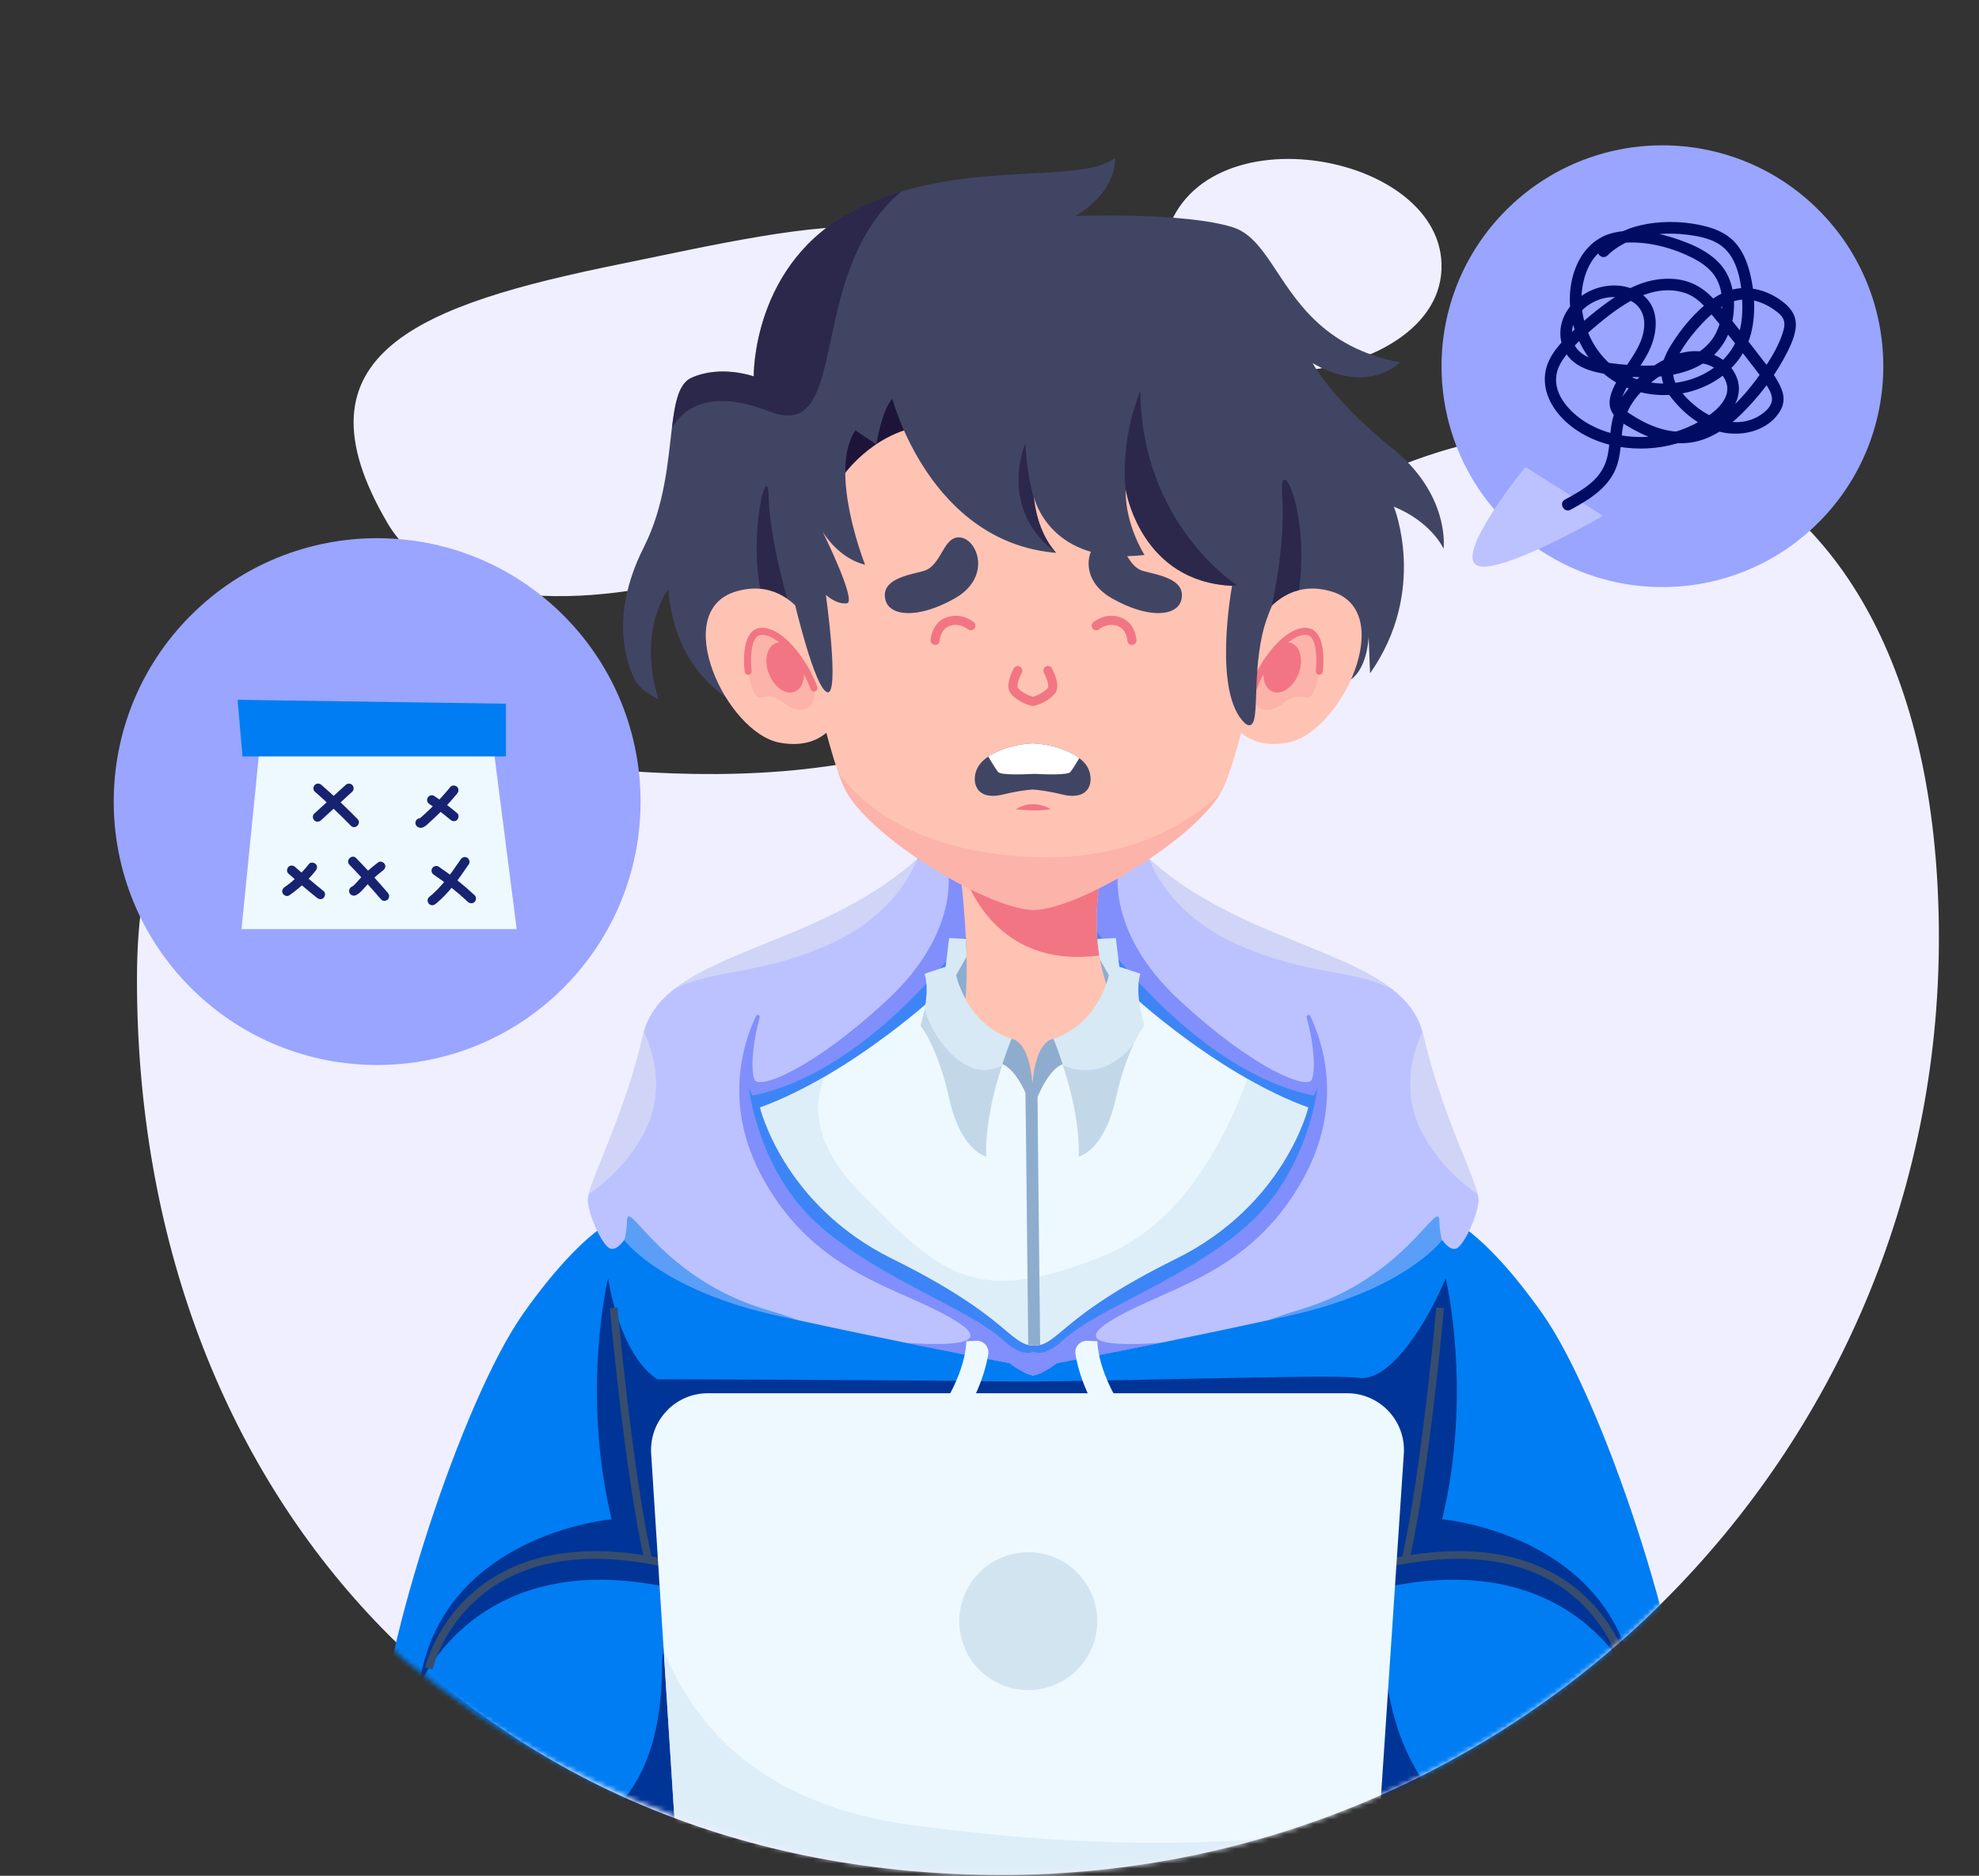 <svg width="403" height="382" viewBox="0 0 403 382" fill="none" xmlns="http://www.w3.org/2000/svg">
<rect x="0" y="0" width="403" height="382" fill="#333333" stroke="none"/>
<path d="M394.833 191C394.833 296.395 309.394 381.833 204 381.833C98.606 381.833 27.892 304.829 27.892 199.435C27.892 94.041 140.891 207.784 237.384 124.728C317.262 55.972 394.833 85.605 394.833 191Z" fill="#F0EFFF"/>
<path d="M126.252 53.783C85.891 62.001 58.538 71.858 78.919 106.541C99.299 141.225 197.207 109.151 200.756 72.302C204.304 35.454 165.016 45.89 126.252 53.783Z" fill="#F0EFFF"/>
<path d="M237.195 49.039C243.491 21.408 296.15 31.203 293.453 56.004C290.754 80.804 228.835 85.731 237.195 49.039Z" fill="#F0EFFF"/>
<mask id="mask0_142_691" style="mask-type:luminance" maskUnits="userSpaceOnUse" x="13" y="0" width="382" height="382">
<path d="M204 381.833C309.394 381.833 394.833 296.394 394.833 191C394.833 85.606 309.394 0.167 204 0.167C98.606 0.167 13.167 85.606 13.167 191C13.167 296.394 98.606 381.833 204 381.833Z" fill="white"/>
</mask>
<g mask="url(#mask0_142_691)">
<path d="M200.984 247.934C200.984 247.934 193.853 249.931 181.446 267.472C169.038 285.014 152.638 335.499 151.924 356.892C151.211 378.284 171.462 386.413 230.363 376.43C289.263 366.446 284.556 307.832 284.556 307.832L289.262 262.766L200.984 247.934Z" fill="#007DF3"/>
<path d="M334.216 375.341C323.159 381.853 301.523 382.597 265.142 376.431C221.444 369.024 212.756 334.85 211.183 317.703C210.635 311.738 210.949 307.833 210.949 307.833L210.317 301.775L209.684 307.833C209.684 307.833 209.987 311.6 209.479 317.387C207.983 334.427 199.458 368.979 155.491 376.431C114.773 383.332 92.525 381.577 82.905 372.768C78.609 368.835 76.832 363.495 77.052 356.892C77.765 335.499 94.166 285.013 106.574 267.472C118.981 249.93 126.112 247.934 126.112 247.934L210.318 262.081L294.522 247.934C294.522 247.934 301.652 249.931 314.06 267.472C326.467 285.014 342.868 335.499 343.581 356.892C343.852 365.071 341.061 371.311 334.216 375.341Z" fill="#007DF3"/>
<path opacity="0.63" d="M137.806 323.663C97.018 313.965 85.324 343.487 85.324 343.487C89.602 312.397 124.543 309.401 124.543 309.401C118.268 283.16 123.83 260.342 123.83 260.342C123.83 260.342 125.969 275.602 133.813 280.878C133.813 280.878 184.584 281.021 202.839 281.306C221.094 281.591 270.295 279.738 276.713 280.593C283.132 281.449 290.547 269.469 294.397 260.342C294.397 260.342 299.959 283.16 293.685 309.401C293.685 309.401 328.626 312.396 332.904 343.487C332.904 343.487 321.209 313.965 280.422 323.663" fill="#000C61"/>
<path d="M131.336 318.276C127.236 300.32 124.219 266.739 124.188 266.402L125.751 266.263C125.781 266.599 128.788 300.074 132.865 317.926L131.336 318.276Z" fill="#374D6D"/>
<path d="M88.084 339.954L86.555 339.604C86.582 339.485 87.246 336.638 89.331 332.917C91.251 329.492 94.794 324.652 100.775 321.053C110.662 315.101 123.862 314.284 140.006 318.627L139.599 320.141C123.896 315.918 111.115 316.671 101.609 322.381C95.933 325.79 92.562 330.377 90.732 333.625C88.74 337.162 88.091 339.926 88.084 339.954Z" fill="#374D6D"/>
<path d="M286.899 318.276C290.999 300.32 294.017 266.739 294.047 266.402L292.484 266.263C292.454 266.599 289.447 300.074 285.37 317.926L286.899 318.276Z" fill="#374D6D"/>
<path d="M330.15 339.954L331.68 339.604C331.653 339.485 330.988 336.638 328.904 332.917C326.984 329.492 323.441 324.652 317.46 321.053C307.573 315.101 294.373 314.284 278.229 318.627L278.636 320.141C294.339 315.918 307.12 316.671 316.626 322.381C322.301 325.79 325.674 330.377 327.503 333.625C329.494 337.162 330.144 339.926 330.15 339.954Z" fill="#374D6D"/>
<path opacity="0.63" d="M209.478 317.387C207.982 334.427 199.457 368.979 155.49 376.431C114.772 383.332 92.524 381.577 82.904 372.768C98.973 377.63 134.589 383.441 134.81 339.493C134.954 310.864 172.4 310.607 209.478 317.387Z" fill="#000C61"/>
<path opacity="0.63" d="M334.216 375.341C323.159 381.853 301.523 382.597 265.142 376.431C221.444 369.024 212.756 334.85 211.183 317.703C247.028 324.462 281.99 337.496 281.99 337.496C281.99 337.496 282.268 387.081 334.216 375.341Z" fill="#000C61"/>
<path d="M223.374 262.196L212.221 279.468C211.496 279.805 210.88 280.008 210.393 280.129C209.905 280.008 209.288 279.805 208.563 279.468C207.7 279.066 206.684 278.472 205.547 277.598C205.547 277.598 197.781 276.147 186.697 273.916C185.954 273.767 185.197 273.614 184.426 273.457C177.851 272.125 170.289 270.552 162.573 268.864C161.118 268.546 159.659 268.224 158.199 267.899C135.562 262.854 127.791 253.375 127.152 252.554C127.124 252.517 127.11 252.497 127.11 252.497C127.11 252.497 126.943 252.754 126.671 253.076C126.105 253.744 125.077 254.689 124.115 254.208C122.689 253.496 119.979 247.933 119.694 244.653C119.662 244.284 119.729 243.789 119.88 243.175C121.064 238.338 127.417 226.153 130.961 210.71C131.006 210.509 131.056 210.311 131.112 210.115C132.071 206.601 134.224 203.838 137.22 201.479C148.21 192.826 170.528 189.62 186.814 174.875C187.312 174.423 187.805 173.961 188.292 173.487C198.26 163.79 205.521 166.894 210.394 172.818C212.471 175.342 214.113 178.379 215.347 181.153C217.309 185.563 218.24 189.317 218.24 189.317L223.374 262.196Z" fill="#BCC2FF"/>
<path d="M301.092 244.655C300.807 247.935 298.097 253.497 296.671 254.21C295.709 254.691 294.681 253.745 294.115 253.078C293.843 252.756 293.676 252.499 293.676 252.499C293.676 252.499 293.662 252.519 293.634 252.556C292.995 253.377 285.223 262.856 262.586 267.901C261.126 268.226 259.667 268.549 258.213 268.866C250.495 270.553 242.933 272.126 236.358 273.459C235.587 273.616 234.83 273.768 234.088 273.918C223.004 276.149 215.238 277.6 215.238 277.6C214.101 278.474 213.084 279.067 212.222 279.47C211.497 279.807 210.881 280.01 210.394 280.131C209.906 280.01 209.289 279.807 208.564 279.47L197.411 262.196L202.546 189.32C202.546 189.32 203.478 185.566 205.439 181.155C206.673 178.382 208.316 175.345 210.394 172.821C215.266 166.897 222.527 163.792 232.495 173.49C232.981 173.963 233.475 174.426 233.973 174.877C250.259 189.622 272.576 192.829 283.567 201.481C286.563 203.84 288.716 206.604 289.675 210.118C289.73 210.314 289.781 210.512 289.826 210.713C293.37 226.155 299.723 238.341 300.907 243.178C301.057 243.79 301.124 244.285 301.092 244.655Z" fill="#BCC2FF"/>
<path opacity="0.33" d="M131.111 210.118C132.921 213.847 136.034 222.769 130.389 232.105C127.198 237.384 123.293 240.893 119.879 243.178C121.063 238.34 127.416 226.155 130.96 210.713C131.005 210.511 131.055 210.314 131.111 210.118Z" fill="#F9F8E5"/>
<path opacity="0.33" d="M186.813 174.877C184.834 179.797 179.916 187.606 167.897 192.742C153.979 198.692 145.444 197.28 137.219 201.48C148.209 192.829 170.527 189.622 186.813 174.877Z" fill="#F9F8E5"/>
<path opacity="0.57" d="M265.438 239.948C254.314 260.199 236.63 262.196 225.648 269.327C218.377 274.048 228.612 274.018 236.358 273.458C235.586 273.615 234.829 273.767 234.087 273.918C223.003 276.149 215.237 277.599 215.237 277.599C214.1 278.473 213.083 279.066 212.221 279.469C211.496 279.807 210.88 280.009 210.393 280.131C209.905 280.009 209.288 279.807 208.563 279.469C207.7 279.067 206.684 278.473 205.547 277.599C205.547 277.599 197.781 276.149 186.697 273.918C185.954 273.768 185.197 273.615 184.426 273.458C192.173 274.017 202.407 274.048 195.136 269.327C184.155 262.196 166.47 260.199 155.346 239.948C147.301 225.303 151.19 212.746 153.959 206.916C154.072 206.68 154.313 206.644 154.494 206.73C154.651 206.807 154.76 206.978 154.701 207.195C153.096 213.003 152.928 218.074 153.635 219.839C154.49 221.978 165.329 217.842 180.589 203.724C195.849 189.605 192.997 176.77 192.997 176.77C198.146 175.963 202.221 177.7 205.438 181.156C207.389 183.252 209.023 185.982 210.391 189.161C211.759 185.982 213.393 183.252 215.346 181.156C218.561 177.7 222.638 175.964 227.787 176.77C227.787 176.77 224.935 189.605 240.195 203.724C255.455 217.842 266.293 221.978 267.149 219.839C267.855 218.073 267.686 213.003 266.082 207.195C266.022 206.978 266.132 206.807 266.289 206.73C266.469 206.643 266.711 206.68 266.823 206.916C269.593 212.746 273.483 225.303 265.438 239.948Z" fill="#5368F8"/>
<path opacity="0.52" d="M162.573 268.866C161.118 268.548 159.659 268.226 158.199 267.901C135.562 262.856 127.791 253.377 127.152 252.556C127.419 251.568 127.633 250.284 127.68 248.648C127.823 243.656 134.526 260.343 156.203 266.76C158.542 267.453 160.658 268.157 162.573 268.866Z" fill="#007DF3"/>
<path opacity="0.33" d="M289.674 210.118C287.864 213.847 284.751 222.769 290.396 232.105C293.587 237.384 297.492 240.893 300.906 243.178C299.722 238.34 293.369 226.155 289.825 210.713C289.78 210.511 289.73 210.314 289.674 210.118Z" fill="#F9F8E5"/>
<path opacity="0.33" d="M233.972 174.877C235.951 179.797 240.869 187.606 252.888 192.742C266.806 198.692 275.341 197.28 283.566 201.48C272.575 192.829 250.258 189.622 233.972 174.877Z" fill="#F9F8E5"/>
<path opacity="0.52" d="M267.577 223.119C242.904 218.128 223.081 189.32 223.081 189.32L210.393 257.983L197.704 189.32C197.704 189.32 177.881 218.128 153.209 223.119L152.496 221.551C152.496 221.551 154.35 238.522 166.757 249.503C179.165 260.484 197.277 266.475 204.265 272.893C207.094 275.49 209.058 275.821 210.394 275.295C211.73 275.821 213.694 275.491 216.522 272.893C223.51 266.475 241.623 260.485 254.03 249.503C266.438 238.522 268.292 221.551 268.292 221.551L267.577 223.119Z" fill="#007DF3"/>
<path opacity="0.52" d="M258.212 268.866C259.666 268.548 261.126 268.226 262.586 267.901C285.223 262.856 292.993 253.377 293.633 252.556C293.366 251.568 293.152 250.284 293.105 248.648C292.962 243.656 286.259 260.343 264.582 266.76C262.243 267.453 260.127 268.157 258.212 268.866Z" fill="#007DF3"/>
<path d="M194.566 193.028C194.566 193.028 217.527 188.465 224.229 193.028C230.932 197.592 228.223 207.147 228.223 207.147L194.423 206.006L192.569 199.588L194.566 193.028Z" fill="#8EADCE"/>
<path d="M205.975 211.568C205.975 211.568 205.125 213.595 204.115 216.702C203.719 217.925 203.297 219.314 202.891 220.813C198.978 215.837 195.558 210.127 196.276 206.006C196.412 205.226 196.52 204.379 196.604 203.482C198.211 206.398 201.065 209.857 205.975 211.568Z" fill="#FFC3B3"/>
<path d="M227.225 204.722L226.654 207.004L218.009 222.334C217.493 220.25 216.92 218.328 216.392 216.702C215.382 213.594 214.532 211.567 214.532 211.567C221.275 209.216 224.139 203.573 225.221 200.562C225.244 200.498 225.265 200.437 225.286 200.375C226.259 203.234 227.225 204.722 227.225 204.722Z" fill="#FFC3B3"/>
<path d="M266.402 225.544C266.402 225.544 261.697 245.367 239.448 256.349C216.004 267.921 215.637 273.849 210.734 274.029C210.715 274.031 210.698 274.034 210.681 274.034C210.649 274.034 210.619 274.034 210.59 274.032C210.558 274.034 210.528 274.034 210.497 274.034C210.48 274.034 210.463 274.031 210.446 274.029C205.541 273.849 205.175 267.921 181.731 256.349C159.483 245.368 154.777 225.544 154.777 225.544C159.304 223.902 163.792 221.661 167.966 219.237C177.623 213.628 185.594 207.032 188.447 204.571C189.18 203.941 189.575 203.582 189.575 203.582C191.544 202.116 193.472 201.194 195.34 200.708C196.461 203.753 199.341 209.255 205.976 211.569C205.976 211.569 209.49 211.569 210.254 220.591C211.018 211.569 214.532 211.569 214.532 211.569C221.275 209.218 224.139 203.575 225.221 200.563C227.28 200.996 229.415 201.954 231.604 203.582C231.604 203.582 231.729 203.695 231.966 203.906C233.853 205.572 242.896 213.364 254.006 219.692C257.954 221.942 262.161 224.005 266.402 225.544Z" fill="#EEF9FF"/>
<path d="M188.684 294.682C187.729 293.848 187.611 292.411 188.408 291.424C192.627 286.192 194.672 281.726 195.654 278.788C196.827 275.28 196.779 273.145 196.778 273.124L196.779 273.143L198.812 273.05C200.3 272.981 201.482 274.294 201.246 275.764C200.662 279.396 198.683 286.196 192.058 294.396C191.221 295.431 189.687 295.558 188.684 294.682Z" fill="#EEF9FF"/>
<path d="M231.563 294.682C232.518 293.848 232.636 292.411 231.84 291.424C227.62 286.192 225.576 281.726 224.594 278.788C223.421 275.28 223.469 273.145 223.47 273.124L223.469 273.143L221.436 273.05C219.949 272.981 218.766 274.294 219.003 275.764C219.587 279.396 221.567 286.196 228.191 294.396C229.026 295.431 230.56 295.558 231.563 294.682Z" fill="#EEF9FF"/>
<path opacity="0.67" d="M266.402 225.545C266.402 225.545 261.697 245.368 239.448 256.35C217.835 267.017 215.835 272.887 211.814 273.882C211.473 273.967 211.118 274.015 210.734 274.029C210.716 274.031 210.699 274.033 210.682 274.033C210.655 274.033 210.629 274.033 210.603 274.032H210.59C210.558 274.033 210.528 274.033 210.497 274.033C210.48 274.033 210.463 274.031 210.446 274.029C210.071 274.015 209.723 273.968 209.389 273.888C205.35 272.91 203.384 267.036 181.73 256.349C159.482 245.368 154.776 225.544 154.776 225.544C159.303 223.901 163.791 221.66 167.965 219.236C165.787 224.3 165.138 232.517 174.884 242.515C187.564 255.523 194.714 262.665 209.241 260.411C209.639 260.35 210.043 260.281 210.452 260.204C210.85 260.132 211.252 260.051 211.662 259.963C215.512 259.142 219.872 257.718 224.942 255.635C240.588 249.208 249.414 232.348 254.005 219.691C257.954 221.942 262.161 224.005 266.402 225.545Z" fill="#D7E9F4"/>
<path d="M227.225 204.722L226.654 207.004L220.511 217.897L218.01 222.334C217.513 220.331 216.966 218.479 216.456 216.896C216.434 216.83 216.414 216.766 216.392 216.702C214.171 217.602 212.407 220.752 211.268 223.402L211.34 230.124C210.982 229.775 210.57 229.367 210.115 228.909C209.735 228.526 209.323 228.105 208.889 227.653L208.833 222.494C207.699 220.073 206.088 217.5 204.115 216.702C204.076 216.82 204.038 216.94 204 217.061C203.638 218.193 203.257 219.458 202.892 220.812C202.142 219.858 201.409 218.876 200.72 217.885C197.819 213.705 195.696 209.335 196.278 206.005C196.414 205.224 196.522 204.378 196.606 203.48C196.85 200.877 196.891 197.856 196.823 194.843C196.817 194.585 196.812 194.33 196.803 194.075C196.801 194.025 196.801 193.975 196.799 193.926C196.793 193.702 196.786 193.477 196.777 193.256C196.775 193.174 196.772 193.093 196.769 193.013C196.758 192.71 196.746 192.406 196.734 192.105C196.721 191.804 196.707 191.504 196.692 191.207C196.464 186.456 196.046 182.185 195.836 180.21C195.757 179.469 195.708 179.052 195.708 179.052C195.708 179.052 195.99 178.861 196.498 178.532C197.572 177.836 199.657 176.515 202.234 175.033C202.799 174.708 203.387 174.375 203.993 174.04C213.071 169.016 226.225 163.351 225.14 173.418C225.081 173.97 224.978 174.57 224.831 175.219C224.822 175.261 224.812 175.302 224.802 175.343C224.751 175.561 224.701 175.779 224.653 175.995C224.639 176.063 224.623 176.132 224.608 176.199C224.566 176.388 224.525 176.577 224.486 176.764C224.48 176.793 224.474 176.821 224.469 176.85C224.426 177.055 224.384 177.259 224.345 177.461C224.342 177.477 224.339 177.491 224.336 177.507C224.292 177.73 224.249 177.953 224.209 178.174C224.175 178.355 224.143 178.536 224.112 178.715C224.09 178.832 224.07 178.949 224.052 179.066C224.013 179.289 223.978 179.512 223.944 179.732C223.915 179.913 223.888 180.093 223.862 180.273C223.829 180.494 223.798 180.714 223.769 180.932C223.769 180.936 223.768 180.939 223.768 180.943C223.768 180.946 223.768 180.948 223.767 180.951C223.748 181.098 223.728 181.244 223.712 181.389C223.703 181.455 223.695 181.52 223.687 181.584C223.645 181.935 223.606 182.283 223.572 182.626C223.525 183.087 223.485 183.542 223.453 183.989C223.444 184.098 223.436 184.207 223.43 184.316C223.425 184.37 223.422 184.425 223.418 184.479C223.404 184.686 223.392 184.892 223.383 185.096C223.38 185.141 223.378 185.187 223.376 185.232C223.368 185.368 223.363 185.505 223.357 185.639C223.352 185.727 223.35 185.817 223.347 185.905C223.342 186.022 223.339 186.139 223.336 186.255C223.331 186.37 223.328 186.486 223.327 186.601C223.325 186.707 223.323 186.812 223.32 186.917C223.313 187.475 223.314 188.02 223.326 188.553C223.326 188.672 223.33 188.788 223.334 188.906C223.339 189.095 223.345 189.284 223.352 189.469C223.358 189.621 223.365 189.769 223.373 189.917C223.396 190.361 223.424 190.798 223.458 191.223C223.48 191.492 223.504 191.758 223.53 192.019C223.53 192.029 223.532 192.038 223.533 192.048C223.534 192.068 223.537 192.086 223.538 192.107C223.54 192.13 223.543 192.151 223.546 192.174C223.557 192.288 223.569 192.4 223.581 192.511C223.582 192.52 223.582 192.528 223.584 192.537C223.592 192.616 223.6 192.694 223.61 192.773C223.618 192.837 223.624 192.9 223.634 192.962C223.647 193.072 223.661 193.182 223.675 193.292C223.697 193.459 223.718 193.624 223.742 193.788C223.781 194.059 223.821 194.325 223.864 194.585C223.887 194.726 223.909 194.864 223.933 194.999C223.957 195.136 223.982 195.271 224.007 195.406L224.008 195.409C224.369 197.362 224.829 199.019 225.29 200.373C226.259 203.233 227.225 204.722 227.225 204.722Z" fill="#FFC3B3"/>
<path d="M224.8 175.343C222.935 183.289 223.075 189.761 223.86 194.588C205.531 196.985 198.608 184.109 196.496 178.533C197.57 177.837 199.655 176.516 202.232 175.033L220.236 172.207C220.236 172.207 222.258 173.389 224.829 175.22C224.821 175.261 224.81 175.302 224.8 175.343Z" fill="#F27584"/>
<path d="M293.97 111.734C293.97 111.734 293.969 111.736 293.969 111.738C293.969 111.738 293.967 111.735 293.967 111.734C293.892 111.569 291.424 106.27 283.842 103.181C283.842 103.181 290.83 120.295 278.993 137.124L278.709 129.565C278.709 129.565 278.566 136.839 274.288 138.835C273.294 139.298 267.218 140.064 258.479 140.966C256.045 141.215 253.404 141.476 250.608 141.746C220.273 144.658 171.747 148.39 171.747 148.39C171.747 148.39 166.003 148.787 159.114 147.03C149.652 144.618 138.031 138.143 136.189 120.994C136.152 120.67 136.12 120.343 136.094 120.01C136.094 120.01 129.676 128.14 134.096 142.401C134.096 142.401 130.246 140.547 129.248 138.408C128.249 136.269 123.543 126.428 131.102 111.454C135.382 102.976 136.004 93.901 136.825 87.134C137.455 81.948 138.201 78.117 140.799 76.942C146.79 74.232 153.493 76.657 153.493 76.657C153.493 76.657 153.065 53.411 174.172 42.714C177.24 41.16 180.373 39.955 183.512 39.014C201.971 33.474 220.619 37.037 227.08 32.162C227.081 32.16 227.081 32.16 227.081 32.16C227.081 32.16 227.652 38.863 218.952 43.997C218.952 43.997 241.057 43.141 251.04 46.279C254.303 47.304 256.529 50.112 258.88 53.587C263.723 60.745 269.093 70.732 285.126 73.804C285.126 73.804 282.357 76.633 277.331 76.817C274.618 76.917 271.248 76.246 267.299 73.947C267.299 73.947 271.435 81.649 283.414 91.203C295.25 100.64 294.001 111.474 293.97 111.734Z" fill="#414564"/>
<path d="M259.982 116.729C259.982 116.729 253.564 150.671 249.143 160.369C248.966 160.756 248.758 161.15 248.522 161.553C242.79 171.238 219.812 185.053 210.637 185.326C210.598 185.328 210.557 185.324 210.517 185.322C210.476 185.324 210.436 185.327 210.396 185.326C200.84 185.042 176.311 170.066 171.889 160.369C171.493 159.498 171.081 158.435 170.659 157.218C166.369 144.858 161.051 116.729 161.051 116.729C161.051 116.729 157.629 95.052 163.19 78.793C168.752 62.535 175.598 72.518 184.867 71.092C191.732 70.036 203.677 74.922 210.516 77.762C217.355 74.922 229.3 70.036 236.164 71.092C245.434 72.518 252.28 62.535 257.842 78.793C263.405 95.052 259.982 116.729 259.982 116.729Z" fill="#FFC3B3"/>
<path d="M216.814 216.559C216.671 216.598 216.53 216.645 216.392 216.702C214.17 217.603 212.406 220.753 211.267 223.403C211.033 223.945 210.826 224.469 210.647 224.947C210.646 224.951 210.644 224.955 210.643 224.958C210.568 225.156 210.383 225.245 210.209 225.226C210.162 225.221 210.116 225.209 210.074 225.187C209.983 225.146 209.906 225.068 209.864 224.958C209.862 224.955 209.861 224.95 209.859 224.947C209.581 224.206 209.238 223.361 208.832 222.495C207.698 220.074 206.087 217.5 204.114 216.702C203.976 216.646 203.835 216.598 203.692 216.559C199.452 215.428 205.855 211.638 205.972 211.57C205.973 211.568 205.973 211.568 205.973 211.568C205.973 211.568 209.487 211.568 210.251 220.59C211.016 211.568 214.529 211.568 214.529 211.568C214.529 211.568 214.529 211.568 214.53 211.57C214.651 211.637 221.054 215.428 216.814 216.559Z" fill="#8EADCE"/>
<path opacity="0.2" d="M248.522 161.553C242.79 171.238 219.812 185.053 210.637 185.327C210.598 185.328 210.557 185.324 210.517 185.322C210.476 185.324 210.436 185.328 210.396 185.327C200.84 185.042 176.311 170.067 171.889 160.369C171.493 159.499 171.081 158.435 170.659 157.218C175.449 163.852 186.272 173.3 209.397 174.488C229.033 175.496 241.362 168.313 248.522 161.553Z" fill="#F27584"/>
<path opacity="0.58" d="M160.654 123.141C160.654 123.141 156.712 109.934 156.528 101.137C156.344 92.341 151.354 112.593 156.202 124.715C161.051 136.838 160.654 123.141 160.654 123.141Z" fill="#1E143A"/>
<path d="M168.325 134.413C168.325 134.413 163.619 116.443 149.927 120.436C136.236 124.429 147.93 149.244 158.769 151.241C169.608 153.238 171.747 143.683 171.747 143.683L168.325 134.413Z" fill="#FFC3B3"/>
<path opacity="0.2" d="M152.637 130.278C152.637 130.278 151.639 136.267 153.208 140.261C154.776 144.254 155.347 139.833 159.768 143.256C164.189 146.678 167.183 142.971 165.33 138.55C163.476 134.128 155.347 123.86 152.637 130.278Z" fill="#F27584"/>
<path d="M165.758 140.831C165.468 140.831 165.194 140.652 165.088 140.362C162.884 134.338 158.211 129.16 155.089 129.278C154.636 129.296 154.284 129.47 153.98 129.828C152.719 131.312 152.888 135.225 153.059 136.607C153.107 136.997 152.831 137.354 152.44 137.402C152.049 137.451 151.693 137.174 151.645 136.783C151.574 136.211 151.002 131.133 152.893 128.906C153.458 128.241 154.179 127.886 155.035 127.853C156.985 127.779 159.293 129.116 161.53 131.62C163.552 133.882 165.337 136.891 166.428 139.871C166.564 140.241 166.373 140.651 166.003 140.786C165.922 140.817 165.839 140.831 165.758 140.831Z" fill="#F27584"/>
<path d="M163.213 134.638C164.28 137.362 163.661 140.15 161.83 140.867C159.999 141.583 157.651 139.956 156.585 137.234C155.518 134.51 156.137 131.721 157.968 131.005C159.798 130.288 162.147 131.914 163.213 134.638Z" fill="#F27584"/>
<path d="M252.68 134.413C252.68 134.413 257.386 116.443 271.078 120.436C284.768 124.429 273.075 149.244 262.236 151.241C251.397 153.238 249.258 143.683 249.258 143.683L252.68 134.413Z" fill="#FFC3B3"/>
<path opacity="0.2" d="M268.367 130.278C268.367 130.278 269.366 136.267 267.796 140.261C266.228 144.254 265.657 139.833 261.236 143.256C256.815 146.678 253.821 142.971 255.675 138.55C257.529 134.128 265.657 123.86 268.367 130.278Z" fill="#F27584"/>
<path d="M255.247 140.831C255.537 140.831 255.811 140.652 255.917 140.362C258.121 134.338 262.794 129.16 265.916 129.278C266.369 129.296 266.721 129.47 267.025 129.828C268.286 131.312 268.117 135.225 267.946 136.607C267.897 136.997 268.174 137.354 268.566 137.402C268.956 137.451 269.313 137.174 269.361 136.783C269.432 136.211 270.005 131.133 268.113 128.906C267.548 128.241 266.827 127.886 265.971 127.853C264.021 127.779 261.713 129.116 259.476 131.62C257.454 133.882 255.669 136.891 254.578 139.871C254.442 140.241 254.633 140.651 255.003 140.786C255.083 140.817 255.165 140.831 255.247 140.831Z" fill="#F27584"/>
<path d="M257.792 134.638C256.725 137.362 257.344 140.15 259.175 140.867C261.006 141.583 263.354 139.956 264.42 137.234C265.486 134.51 264.868 131.721 263.037 131.005C261.206 130.288 258.858 131.914 257.792 134.638Z" fill="#F27584"/>
<path d="M171.462 97.191C171.462 97.191 177.31 88.349 187.72 86.779C198.131 85.21 181.302 76.226 181.302 76.226L167.468 84.641L171.462 97.191Z" fill="#1E143A"/>
<path d="M267.728 88.918C267.728 88.918 266.774 97.067 265.246 107.298C265.244 107.302 265.244 107.306 265.243 107.311C264.106 114.925 258.65 121.864 257.031 129.279C254.968 138.73 256.639 147.813 254.37 147.693C254.076 147.678 253.785 147.54 253.496 147.268C246.939 141.121 250.762 120.037 250.896 119.314C250.897 119.301 250.898 119.296 250.898 119.296C241.721 118.879 236.34 114.192 233.236 109.497C230.492 105.348 229.525 101.194 229.285 99.973L229.271 99.894C229.247 99.772 229.232 99.689 229.227 99.647L229.221 99.615C229.22 99.707 229.218 99.801 229.218 99.894C229.181 106.934 232.952 112.833 233.069 113.016C233.07 113.018 233.07 113.019 233.071 113.021C213.956 115.27 210.632 101.589 210.54 101.192C210.556 101.388 210.577 101.58 210.6 101.771C211.434 108.956 214.986 112.479 215.1 112.59C215.102 112.592 215.103 112.593 215.103 112.593C189.289 110.454 181.731 81.217 181.731 81.217C179.592 83.356 178.45 90.487 178.45 90.487L174.172 87.634C168.611 96.048 176.169 115.017 176.169 115.017C170.837 113.682 167.869 108.858 167.504 108.239C168.025 109.306 174.513 122.585 172.461 122.861C170.322 123.146 168.183 121.15 168.183 121.15C168.183 121.15 171.036 141.686 168.468 140.974C165.901 140.261 161.765 122.576 161.765 122.576L157.058 105.89L157.486 86.209C157.486 86.209 168.753 63.961 173.316 62.535C177.88 61.108 203.407 61.251 214.103 60.11C224.799 58.969 250.897 63.96 250.897 63.96L267.728 88.918Z" fill="#414564"/>
<path opacity="0.58" d="M215.1 112.59C202.982 103.607 208.827 90.202 208.827 90.202C208.961 95.85 210.433 101.18 210.6 101.771C211.434 108.957 214.986 112.479 215.1 112.59Z" fill="#1E143A"/>
<path opacity="0.58" d="M264.519 120.186C262.343 120.727 260.515 121.89 258.996 123.331C259.53 120.885 261.769 109.906 261.085 101C260.355 91.481 266.795 103.782 264.519 120.186Z" fill="#1E143A"/>
<path opacity="0.58" d="M183.512 39.011C163.678 55.781 173.573 90.436 156.63 83.785C144.412 78.989 139.087 83.323 136.826 87.132C137.456 81.947 138.202 78.115 140.8 76.94C146.791 74.23 153.494 76.655 153.494 76.655C153.494 76.655 153.066 53.409 174.173 42.713C177.239 41.157 180.373 39.952 183.512 39.011Z" fill="#1E143A"/>
<path opacity="0.58" d="M250.895 119.314C250.897 119.301 250.898 119.296 250.898 119.296C241.721 118.879 236.34 114.192 233.236 109.497C230.492 105.348 229.525 101.194 229.285 99.973L229.271 99.894C229.247 99.773 229.232 99.689 229.227 99.647L229.221 99.615C229.22 99.708 229.218 99.801 229.218 99.894C228.127 88.659 232.216 79.649 232.216 79.649C232.501 106.889 251.897 119.153 251.897 119.153C251.561 119.218 251.227 119.272 250.895 119.314Z" fill="#1E143A"/>
<path d="M211.814 273.882C211.473 273.966 211.118 274.015 210.734 274.029C210.716 274.03 210.699 274.033 210.682 274.033C210.655 274.033 210.629 274.033 210.603 274.031H210.59C210.558 274.033 210.528 274.033 210.497 274.033C210.48 274.033 210.463 274.03 210.446 274.029C210.071 274.015 209.723 273.967 209.389 273.888L209.242 260.412L208.889 227.654L208.833 222.495L208.827 221.992L211.252 221.966L211.268 223.403L211.34 230.125L211.662 259.965L211.814 273.882Z" fill="#8EADCE"/>
<path d="M205.975 211.568C205.975 211.568 205.975 211.568 205.974 211.57C205.948 211.633 205.11 213.643 204.115 216.702C204.076 216.821 204.038 216.941 204 217.062C203.638 218.194 203.257 219.459 202.892 220.812C201.694 225.253 200.645 230.657 200.841 235.528C200.841 235.528 195.706 234.529 193.283 223.691C190.858 212.852 187.435 208.859 187.435 208.859C187.435 208.859 187.91 207.464 188.278 205.543C188.337 205.232 188.395 204.907 188.446 204.572C188.751 202.585 188.871 200.241 188.29 198.305L192.568 196.878L193.281 191.031L196.689 191.206C196.703 191.504 196.718 191.804 196.731 192.105C196.744 192.407 196.755 192.71 196.766 193.013C196.769 193.093 196.772 193.175 196.775 193.256C196.783 193.478 196.79 193.702 196.796 193.926C196.797 193.976 196.799 194.025 196.801 194.075C196.808 194.33 196.814 194.587 196.82 194.842L194.707 198.589C194.707 198.589 194.868 199.433 195.337 200.706C195.628 201.498 196.039 202.455 196.604 203.48C198.211 206.398 201.065 209.857 205.975 211.568Z" fill="#D7E9F4"/>
<path d="M233.072 208.858C233.072 208.858 232.097 209.996 230.817 212.708C229.701 215.074 228.354 218.64 227.225 223.689C224.8 234.528 219.666 235.526 219.666 235.526C219.841 231.199 219.032 226.451 218.009 222.332C217.513 220.33 216.965 218.477 216.455 216.894C216.433 216.828 216.413 216.764 216.392 216.7C215.398 213.642 214.559 211.631 214.533 211.568C214.532 211.566 214.532 211.566 214.532 211.566C221.275 209.215 224.139 203.572 225.221 200.561C225.244 200.497 225.265 200.435 225.286 200.374C225.664 199.287 225.799 198.589 225.799 198.589L224.005 195.409L224.004 195.406C223.98 195.272 223.954 195.137 223.931 195C223.907 194.865 223.883 194.726 223.861 194.586C223.818 194.325 223.778 194.06 223.739 193.789C223.716 193.625 223.694 193.46 223.673 193.292C223.659 193.183 223.644 193.073 223.631 192.963C223.623 192.9 223.615 192.838 223.608 192.774C223.597 192.697 223.589 192.618 223.581 192.538C223.579 192.53 223.579 192.521 223.578 192.512C223.565 192.401 223.554 192.288 223.543 192.174C223.54 192.153 223.537 192.13 223.535 192.107C223.533 192.087 223.531 192.068 223.53 192.049C223.529 192.039 223.527 192.029 223.527 192.019C223.501 191.759 223.477 191.493 223.456 191.224L227.225 191.03L227.938 196.877L232.216 198.304C231.698 200.027 231.737 202.074 231.966 203.904C232.309 206.619 233.072 208.858 233.072 208.858Z" fill="#D7E9F4"/>
<path opacity="0.28" d="M202.892 220.812C201.694 225.253 200.645 230.657 200.841 235.528C200.841 235.528 195.706 234.529 193.283 223.691C190.858 212.852 187.435 208.859 187.435 208.859C187.435 208.859 187.91 207.464 188.278 205.543C189.115 208.197 191.371 213.652 196.419 216.702C197.917 217.608 199.367 217.932 200.719 217.886C201.898 217.847 203.001 217.525 203.999 217.062C203.638 218.194 203.257 219.459 202.892 220.812Z" fill="#8EADCE"/>
<path opacity="0.28" d="M230.817 212.708C229.701 215.074 228.354 218.64 227.225 223.689C224.8 234.528 219.666 235.526 219.666 235.526C219.841 231.199 219.032 226.451 218.009 222.333C217.513 220.33 216.965 218.478 216.455 216.895C217.488 217.434 218.816 217.832 220.511 217.896C221.09 217.92 221.711 217.904 222.376 217.842C225.89 217.512 228.756 215.146 230.817 212.708Z" fill="#8EADCE"/>
<path d="M285.872 296.066L280.866 371.159L280.855 371.34C280.451 377.416 275.403 382.136 269.314 382.136H148.942C142.839 382.136 137.788 377.396 137.4 371.308L135.153 336.074L132.6 296.034C132.398 292.882 133.477 289.958 135.375 287.753C137.49 285.298 140.623 283.731 144.142 283.731H274.333C281.023 283.731 286.317 289.39 285.872 296.066Z" fill="#EEF9FF"/>
<path opacity="0.28" d="M219.327 340.084C224.813 334.599 224.813 325.704 219.327 320.219C213.841 314.733 204.947 314.733 199.461 320.219C193.976 325.704 193.976 334.599 199.461 340.084C204.947 345.57 213.841 345.57 219.327 340.084Z" fill="#8EADCE"/>
<path opacity="0.67" d="M280.866 371.158L280.855 371.339C280.45 377.415 275.403 382.136 269.314 382.136H148.942C142.839 382.136 137.788 377.395 137.4 371.307L135.153 336.073C141.625 352.178 155.692 367.514 185.153 371.581C235.924 378.591 267.867 373.974 280.866 371.158Z" fill="#D7E9F4"/>
<path d="M232.868 116.301C229.041 115.303 228.875 109.027 225.31 109.455C221.744 109.883 218.892 117.585 226.45 121.863C234.009 126.141 239.764 125.481 240.569 122.148C241.568 118.012 236.149 117.157 232.868 116.301Z" fill="#414564"/>
<path d="M188.006 116.301C191.833 115.303 191.999 109.028 195.564 109.455C199.13 109.883 201.982 117.585 194.423 121.863C186.864 126.141 181.109 125.481 180.304 122.148C179.306 118.012 184.725 117.157 188.006 116.301Z" fill="#414564"/>
<path d="M190.431 131.347C190.416 131.347 190.401 131.347 190.386 131.346C189.875 131.322 189.48 130.888 189.505 130.376C189.512 130.228 189.713 126.735 192.847 125.69C195.877 124.68 198.209 126.637 198.308 126.721C198.696 127.054 198.741 127.64 198.408 128.027C198.075 128.416 197.489 128.461 197.101 128.128C197.039 128.076 195.451 126.776 193.434 127.447C191.491 128.094 191.358 130.439 191.357 130.463C191.333 130.961 190.923 131.347 190.431 131.347Z" fill="#F27584"/>
<path d="M230.505 131.347C230.015 131.347 229.605 130.963 229.579 130.468C229.574 130.367 229.419 128.088 227.502 127.448C225.457 126.766 223.851 128.115 223.835 128.129C223.446 128.462 222.862 128.417 222.528 128.028C222.195 127.64 222.24 127.055 222.629 126.722C222.726 126.638 225.058 124.68 228.089 125.691C231.223 126.736 231.424 130.229 231.432 130.377C231.456 130.888 231.061 131.323 230.55 131.347C230.534 131.347 230.519 131.347 230.505 131.347Z" fill="#F27584"/>
<path d="M210.397 143.754C210.375 143.754 210.352 143.753 210.329 143.752C210.204 143.758 210.093 143.746 209.986 143.711C208.768 143.48 206.273 142.214 205.574 140.817C204.847 139.364 206.052 136.854 206.439 136.12C206.677 135.667 207.238 135.493 207.691 135.731C208.143 135.97 208.318 136.53 208.079 136.983C207.461 138.162 207.049 139.623 207.232 139.987C207.587 140.696 209.55 141.77 210.329 141.891C211.108 141.77 213.071 140.696 213.426 139.987C213.609 139.62 213.198 138.159 212.578 136.983C212.34 136.53 212.514 135.97 212.967 135.731C213.42 135.493 213.981 135.667 214.219 136.12C214.606 136.854 215.811 139.364 215.084 140.817C214.383 142.217 211.879 143.487 210.664 143.713C210.579 143.74 210.489 143.754 210.397 143.754Z" fill="#F27584"/>
<path d="M216.328 161.795C213.653 161.144 211.665 160.879 210.296 160.784C208.926 160.879 206.938 161.143 204.264 161.795C198.416 163.222 197.703 158.801 199.13 156.234C199.576 155.429 200.313 154.706 201.243 154.076C203.129 152.799 205.808 151.913 208.474 151.547C209.085 151.462 209.696 151.406 210.296 151.379C210.897 151.407 211.507 151.463 212.118 151.547C214.999 151.943 217.896 152.946 219.789 154.394C220.512 154.946 221.088 155.562 221.462 156.235C222.888 158.801 222.175 163.222 216.328 161.795Z" fill="#414564"/>
<path d="M219.789 154.392C219.226 155.343 218.399 156.699 217.955 157.231C217.427 157.864 212.921 157.716 210.61 157.598C208.299 157.717 203.793 157.864 203.266 157.231C202.771 156.638 201.796 155.014 201.244 154.075C203.13 152.797 205.809 151.912 208.475 151.546C209.086 151.461 209.697 151.405 210.297 151.378C210.898 151.406 211.508 151.462 212.119 151.546C214.999 151.942 217.895 152.944 219.789 154.392Z" fill="white"/>
<path d="M206.831 164.79C206.831 164.79 211.109 165.361 213.962 164.79C213.962 164.79 210.682 162.508 206.831 164.79Z" fill="#F27584"/>
</g>
<path d="M370.339 106.385C387.905 88.819 387.905 60.338 370.339 42.771C352.772 25.205 324.291 25.205 306.725 42.771C289.159 60.338 289.159 88.818 306.725 106.385C324.291 123.951 352.772 123.951 370.339 106.385Z" fill="#99A5FF"/>
<path d="M310.62 95.093C310.62 95.093 296.61 112.294 300.561 115.009C304.513 117.724 326.425 105.05 326.425 105.05L310.62 95.093Z" fill="#BCC2FF"/>
<path d="M327.341 52.023C330.102 49.335 333.84 48.014 337.631 47.681C339.605 47.507 341.602 47.557 343.568 47.797C345.712 48.06 347.971 48.485 349.854 49.59C353.717 51.857 354.612 57.17 354.783 61.271C354.877 63.519 354.739 65.803 354.1 67.97C353.413 70.307 352.035 72.283 350.233 73.904C344.728 78.859 335.853 79.499 329.661 75.469C323.511 71.467 320.577 63.157 322.776 56.175C323.396 54.206 324.466 52.244 326.164 51.004C327.755 49.842 329.753 49.431 331.689 49.383C336.123 49.274 340.825 50.551 344.752 52.571C346.712 53.58 348.566 54.908 349.614 56.9C350.587 58.748 350.795 60.919 350.678 62.976C350.554 65.174 349.929 67.366 348.622 69.16C347.361 70.892 345.496 72.161 343.54 72.987C339.336 74.761 334.405 74.633 329.953 74.179C326.169 73.792 320.32 73.066 320.113 68.187C319.942 64.131 323.748 61.052 327.518 60.565C329.267 60.339 331.147 60.612 332.641 61.588C334.091 62.533 334.82 64.165 334.838 65.863C334.883 70.182 331.602 73.533 329.578 77.043C328.506 78.903 327.151 81.425 328.093 83.585C328.882 85.394 330.883 86.487 332.523 87.409C336.148 89.448 340.296 90.751 344.479 90.096C348.445 89.474 351.866 87.039 354.66 84.273C357.979 80.988 361.013 77.134 363.254 73.035C364.294 71.132 365.388 68.994 365.662 66.814C365.959 64.453 364.77 62.757 362.954 61.383C359.647 58.884 355.271 57.812 351.346 59.436C349.341 60.265 347.611 61.647 346.046 63.128C344.232 64.846 342.612 66.777 341.212 68.846C339.995 70.648 338.755 72.656 338.412 74.84C338.076 76.972 338.779 78.891 340.044 80.593C342.722 84.197 346.741 87.412 351.275 88.146C355.027 88.753 359.252 87.757 361.764 84.74C362.491 83.867 363.052 82.863 363.176 81.717C363.297 80.609 362.964 79.554 362.492 78.563C361.526 76.529 360.073 74.738 358.699 72.971C355.573 68.947 352.486 64.802 349.071 61.015C347.587 59.368 345.849 58.071 343.728 57.372C341.652 56.688 339.413 56.627 337.267 56.957C332.734 57.654 328.797 60.352 325.265 63.119C323.386 64.591 321.587 66.163 319.876 67.826C318.236 69.422 316.569 71.138 315.542 73.209C313.602 77.12 314.761 81.243 317.481 84.442C320.504 87.998 325.028 90.164 329.57 90.959C333.536 91.653 337.645 91.422 341.511 90.298C343.456 89.732 345.352 88.946 347.119 87.955C348.994 86.903 350.894 85.622 352.254 83.937C353.553 82.326 354.346 80.386 354.046 78.294C353.808 76.624 352.889 75.081 351.656 73.946C348.812 71.327 344.874 70.947 341.314 72.201C337.203 73.651 333.408 76.672 330.842 80.165C329.516 81.97 328.6 84.042 328.204 86.248C327.818 88.397 327.824 90.603 327.377 92.741C326.928 94.883 325.897 96.633 324.273 98.101C322.618 99.598 320.631 100.677 318.682 101.738C317.341 102.467 318.506 104.527 319.843 103.8C323.796 101.648 327.906 99.135 329.341 94.598C330.004 92.504 330.059 90.276 330.309 88.111C330.563 85.921 331.181 83.912 332.399 82.058C333.675 80.114 335.429 78.469 337.285 77.083C338.825 75.934 340.532 74.913 342.373 74.337C345.553 73.343 349.334 73.914 351.133 77.022C353.344 80.846 349.126 84.078 346.17 85.774C342.787 87.714 338.935 88.824 335.038 88.975C330.808 89.137 326.503 88.209 322.884 85.963C319.753 84.019 316.304 80.401 316.945 76.374C317.299 74.154 318.809 72.307 320.318 70.733C321.95 69.031 323.707 67.44 325.523 65.936C328.911 63.133 332.709 60.293 337.104 59.383C339.09 58.972 341.188 59.021 343.121 59.658C345.316 60.382 346.862 62.012 348.303 63.744C351.518 67.611 354.658 71.551 357.718 75.541C358.345 76.359 358.954 77.195 359.503 78.069C360.046 78.934 360.71 79.93 360.834 80.972C361.064 82.912 358.819 84.497 357.281 85.188C353.574 86.852 349.41 85.677 346.24 83.427C344.454 82.159 342.689 80.464 341.525 78.596C340.411 76.808 340.536 74.999 341.424 73.143C342.449 71 343.876 68.996 345.424 67.203C346.855 65.546 348.456 63.913 350.283 62.692C352.021 61.53 353.929 60.849 356.038 61.027C357.965 61.19 359.8 62.026 361.363 63.133C362.126 63.673 362.984 64.341 363.262 65.272C363.519 66.132 363.263 67.076 362.993 67.902C362.234 70.219 360.984 72.405 359.65 74.434C357.265 78.06 354.38 81.626 351.014 84.389C347.972 86.889 344.245 88.4 340.267 87.773C338.289 87.461 336.39 86.765 334.615 85.852C333.713 85.388 332.834 84.874 331.987 84.316C331.342 83.891 330.55 83.367 330.241 82.621C329.882 81.752 330.438 80.625 330.791 79.838C331.325 78.646 332.025 77.533 332.741 76.445C333.946 74.613 335.244 72.833 336.104 70.805C337.539 67.417 337.863 63.117 334.924 60.395C332.119 57.797 327.742 57.597 324.336 59.007C320.492 60.598 317.351 64.292 317.782 68.645C317.983 70.669 318.907 72.476 320.508 73.745C322.361 75.215 324.718 75.8 327.011 76.164C335.111 77.448 346.512 77.639 351.241 69.465C353.388 65.755 353.724 60.612 352.09 56.646C350.321 52.35 345.85 50.172 341.699 48.749C337.678 47.371 332.982 46.442 328.757 47.357C324.341 48.313 321.536 51.828 320.348 56.043C318.345 63.148 320.951 71.371 326.591 76.112C332.475 81.057 341.085 81.754 347.895 78.332C351.77 76.384 354.988 73.028 356.304 68.851C357.659 64.551 357.399 59.552 356.26 55.233C355.729 53.222 354.905 51.275 353.569 49.665C352.042 47.824 349.824 46.752 347.55 46.148C343.659 45.116 339.42 44.928 335.456 45.594C331.821 46.206 328.348 47.743 325.69 50.331C324.597 51.393 326.25 53.085 327.341 52.023Z" fill="#000C61"/>
<path d="M114.731 201.175C135.681 180.226 135.681 146.26 114.731 125.311C93.782 104.362 59.817 104.362 38.868 125.311C17.919 146.26 17.919 180.226 38.868 201.175C59.817 222.124 93.782 222.124 114.731 201.175Z" fill="#99A5FF"/>
<path d="M52.956 151.454L49.18 189.211H105.219L100.251 150.46L52.956 151.454Z" fill="#EEF9FF"/>
<path d="M48.386 142.512L49.379 154.038H103.034V143.306L48.386 142.512Z" fill="#007DF3"/>
<g opacity="0.9">
<path d="M70.374 159.861C68.246 161.806 66.118 163.752 63.991 165.697C63.607 166.048 63.634 166.702 63.991 167.058C64.373 167.441 64.967 167.41 65.352 167.058C67.48 165.113 69.608 163.168 71.735 161.222C72.118 160.871 72.091 160.217 71.735 159.861C71.353 159.478 70.759 159.509 70.374 159.861Z" fill="#000C61"/>
<path d="M64.101 161.211C66.642 163.432 69.095 165.751 71.455 168.164C72.322 169.051 73.683 167.69 72.816 166.803C70.456 164.39 68.004 162.07 65.463 159.849C65.072 159.507 64.486 159.464 64.101 159.849C63.751 160.199 63.708 160.867 64.101 161.211Z" fill="#000C61"/>
<path d="M91.728 160.249C90.732 161.462 89.684 162.631 88.585 163.751C88.042 164.303 87.488 164.844 86.921 165.372C86.645 165.629 86.367 165.882 86.085 166.133C85.93 166.272 85.773 166.41 85.615 166.547C85.552 166.602 85.489 166.658 85.426 166.712C85.21 166.894 85.486 166.646 85.623 166.661C85.784 166.704 85.946 166.748 86.108 166.792C86.085 166.779 86.062 166.765 86.039 166.752C85.59 166.491 84.985 166.648 84.722 167.098C84.459 167.548 84.617 168.152 85.067 168.414C86.073 169.001 86.953 167.94 87.634 167.326C88.288 166.738 88.925 166.133 89.548 165.513C90.793 164.272 91.974 162.968 93.089 161.609C93.419 161.208 93.482 160.641 93.089 160.248C92.749 159.908 92.059 159.845 91.728 160.249Z" fill="#000C61"/>
<path d="M87.445 163.75C88.213 164.256 88.968 164.785 89.706 165.336C89.885 165.47 90.062 165.606 90.239 165.741C90.166 165.684 90.176 165.692 90.243 165.744C90.287 165.778 90.331 165.812 90.375 165.847C90.463 165.915 90.55 165.985 90.637 166.055C91.009 166.35 91.375 166.651 91.737 166.958C92.121 167.282 92.726 167.362 93.098 166.958C93.427 166.599 93.509 165.943 93.098 165.596C91.609 164.336 90.045 163.161 88.417 162.087C87.995 161.81 87.334 161.99 87.1 162.433C86.845 162.914 86.995 163.453 87.445 163.75Z" fill="#000C61"/>
<path d="M62.915 175.949C62.191 176.871 61.401 177.742 60.548 178.548C60.133 178.941 59.703 179.318 59.261 179.68C59.145 179.776 59.026 179.869 58.909 179.962C58.775 180.069 58.936 179.943 58.854 180.005C58.794 180.051 58.735 180.096 58.674 180.142C58.434 180.322 58.189 180.497 57.942 180.669C57.529 180.955 57.3 181.525 57.597 181.985C57.861 182.396 58.471 182.638 58.914 182.331C60.938 180.926 62.754 179.247 64.277 177.309C64.587 176.914 64.691 176.328 64.277 175.948C63.931 175.631 63.248 175.526 62.915 175.949Z" fill="#000C61"/>
<path d="M58.732 177.907C60.626 179.602 62.563 181.246 64.544 182.838C64.936 183.153 65.528 183.249 65.905 182.838C66.226 182.489 66.324 181.814 65.905 181.477C63.925 179.884 61.987 178.239 60.093 176.546C59.718 176.21 59.096 176.148 58.732 176.546C58.395 176.913 58.331 177.549 58.732 177.907Z" fill="#000C61"/>
<path d="M77.024 175.608C75.966 176.401 74.957 177.253 74.022 178.188C73.587 178.622 73.172 179.073 72.768 179.535C72.571 179.76 72.374 179.986 72.158 180.193C72.115 180.233 72.072 180.274 72.027 180.313C72.031 180.31 71.834 180.469 71.919 180.406C72.009 180.339 71.817 180.472 71.8 180.483C71.725 180.53 71.647 180.573 71.568 180.614C71.121 180.846 70.951 181.509 71.223 181.931C71.517 182.387 72.061 182.525 72.54 182.276C73.102 181.984 73.564 181.535 73.98 181.065C74.393 180.598 74.806 180.132 75.243 179.688C75.677 179.246 76.127 178.821 76.593 178.412C76.838 178.196 77.087 177.986 77.339 177.781C77.453 177.688 77.567 177.597 77.683 177.506C77.716 177.479 77.858 177.37 77.759 177.447C77.837 177.387 77.915 177.329 77.992 177.27C78.394 176.97 78.641 176.425 78.338 175.953C78.084 175.556 77.455 175.285 77.024 175.608Z" fill="#000C61"/>
<path d="M71.162 176.107C73.382 178.397 75.531 180.753 77.607 183.174C77.946 183.569 78.621 183.522 78.969 183.174C79.36 182.783 79.308 182.209 78.969 181.813C76.894 179.392 74.745 177.035 72.524 174.746C71.659 173.856 70.298 175.218 71.162 176.107Z" fill="#000C61"/>
<path d="M93.815 175.013C91.921 177.788 89.99 180.577 87.358 182.713C86.954 183.041 87.017 183.734 87.358 184.074C87.757 184.473 88.315 184.403 88.719 184.074C91.471 181.842 93.496 178.886 95.478 175.985C95.771 175.555 95.559 174.918 95.133 174.668C94.656 174.39 94.109 174.584 93.815 175.013Z" fill="#000C61"/>
<path d="M88.347 178.145C90.809 179.798 93.127 181.648 95.29 183.676C95.67 184.032 96.276 184.052 96.652 183.676C97.011 183.317 97.032 182.672 96.652 182.315C94.371 180.176 91.914 178.225 89.319 176.482C88.887 176.192 88.252 176.398 88.002 176.827C87.725 177.3 87.915 177.853 88.347 178.145Z" fill="#000C61"/>
</g>
</svg>
